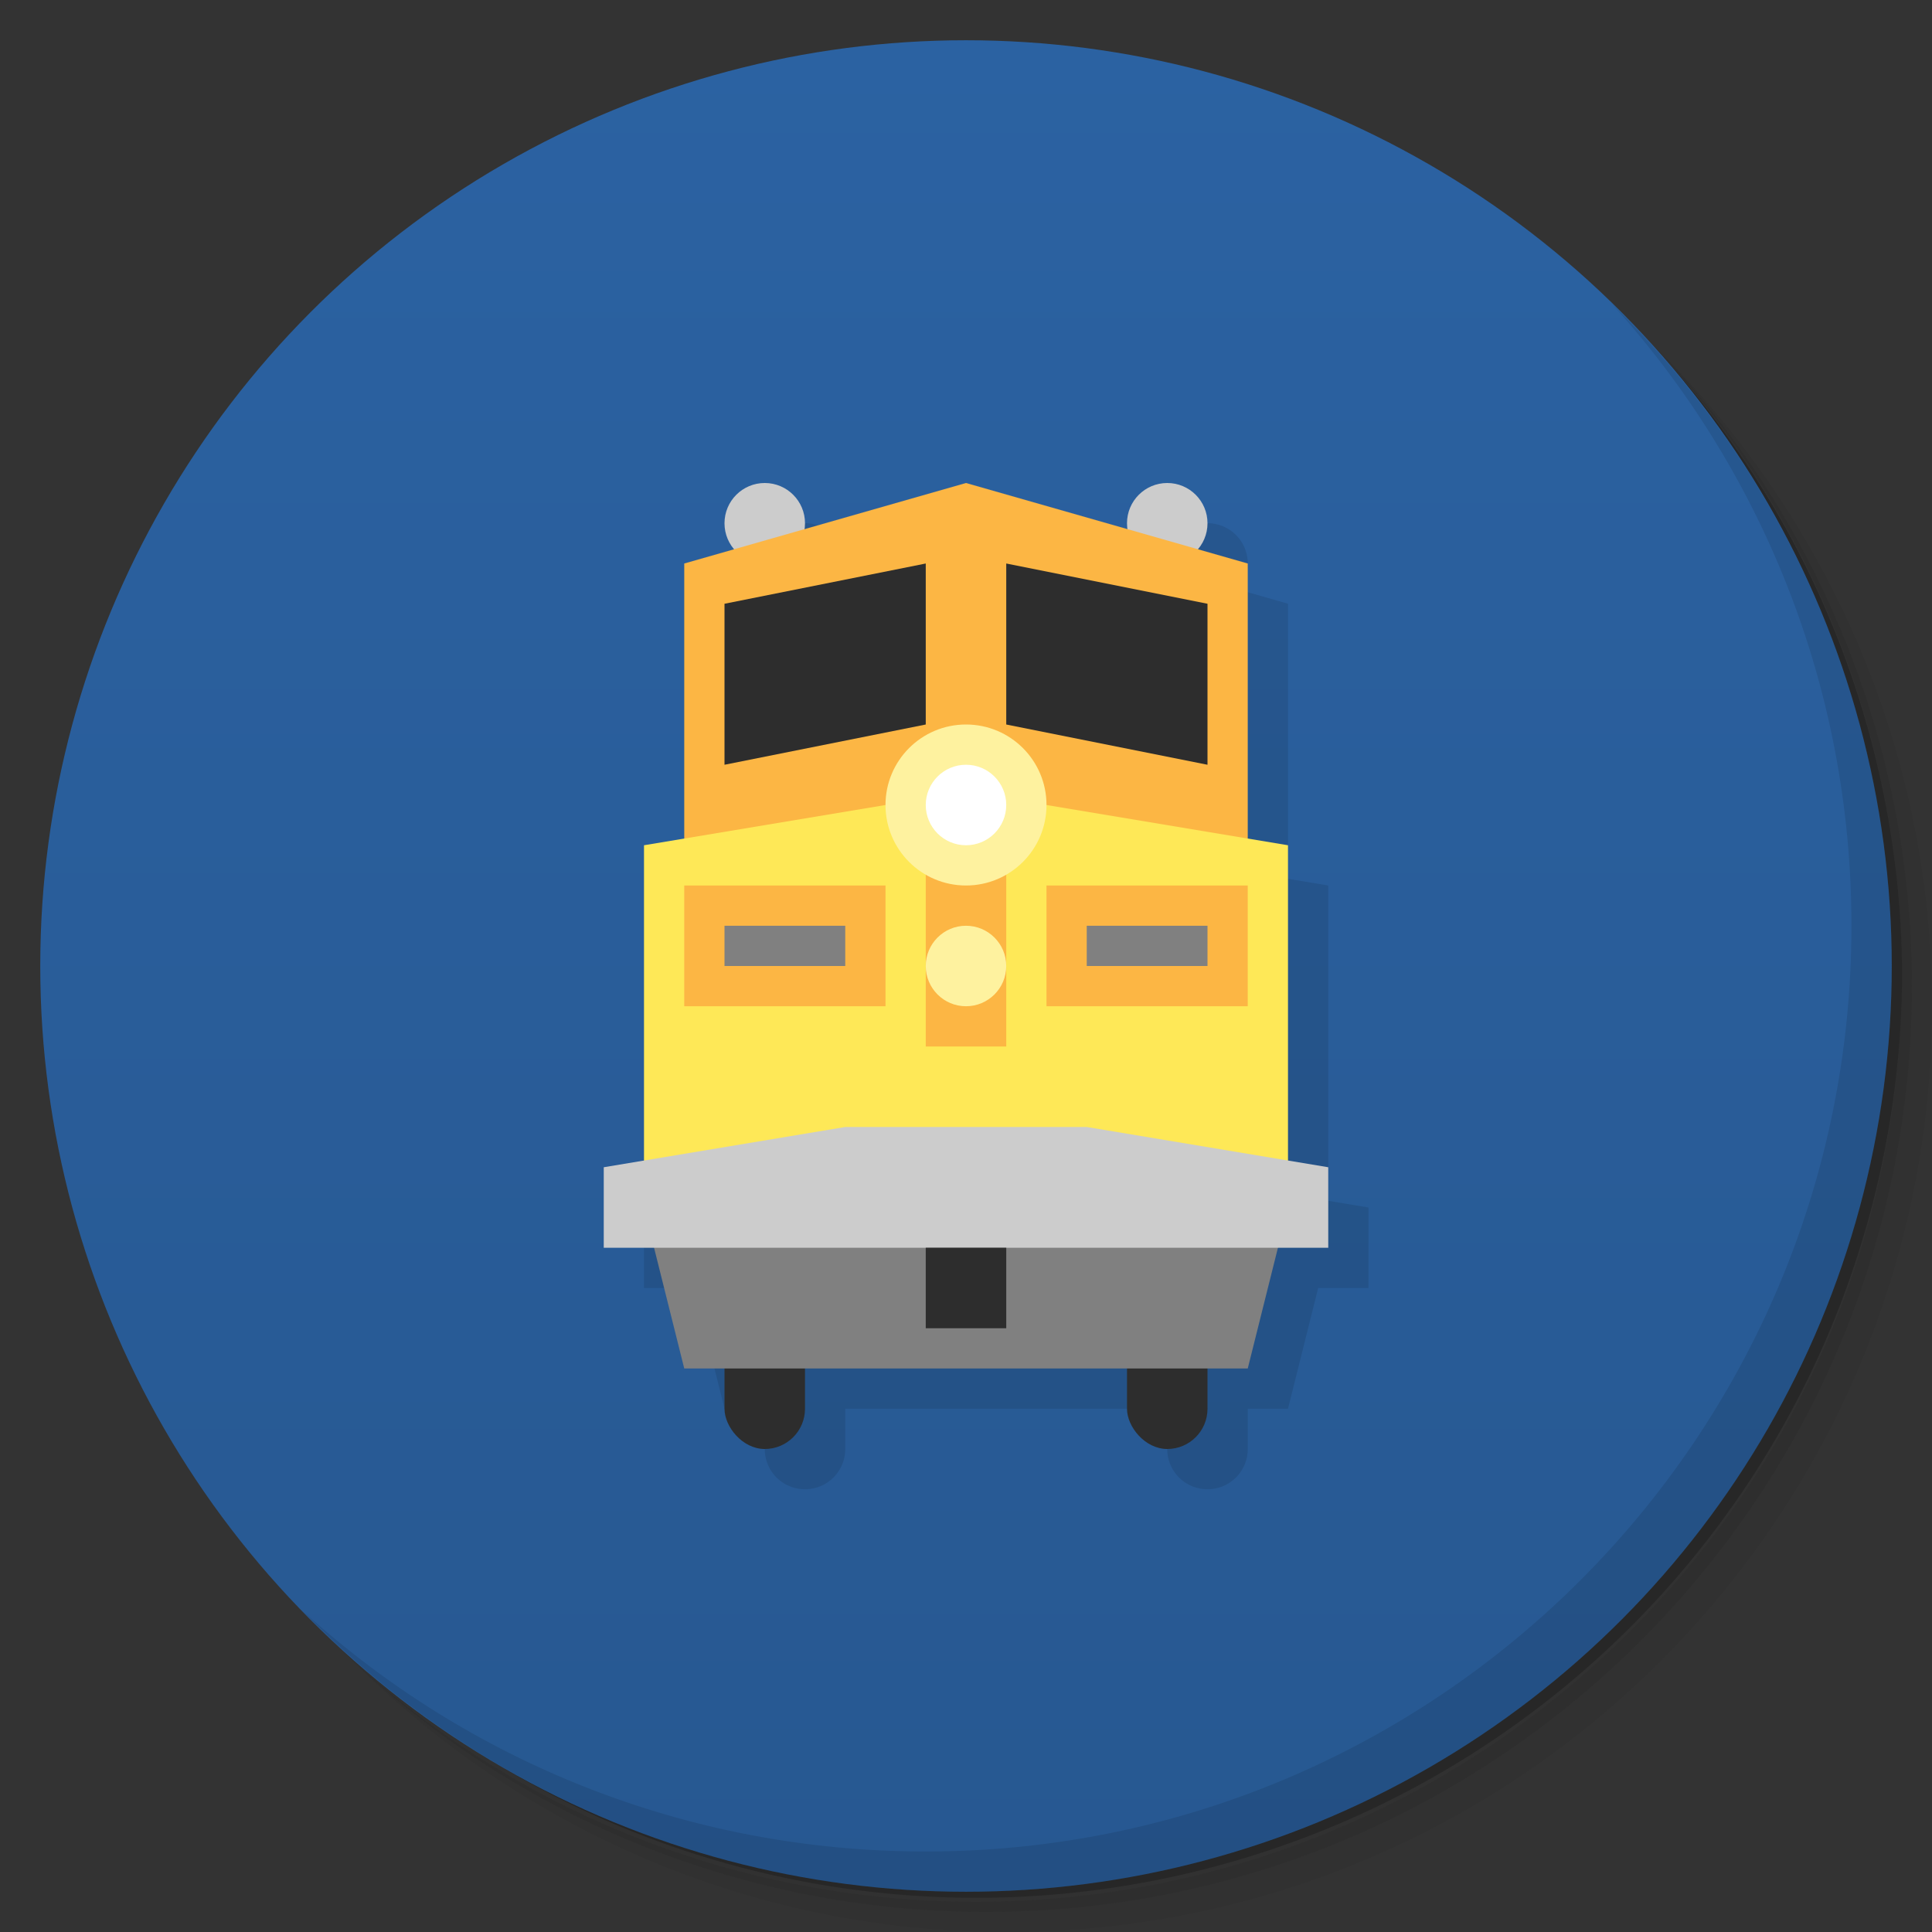 <svg version="1.1" viewBox="0 0 48 48" xmlns="http://www.w3.org/2000/svg">
 <rect x="0" y="0" width="48" height="48" fill="#333333" stroke="none"/>
 <defs>
  <linearGradient id="bg" x2="0" y1="1" y2="47" gradientUnits="userSpaceOnUse">
   <stop style="stop-color:#2b62a2" offset="0"/>
   <stop style="stop-color:#275891" offset="1"/>
  </linearGradient>
 </defs>
 <path d="m36.31 5c5.859 4.062 9.688 10.831 9.688 18.5 0 12.426-10.07 22.5-22.5 22.5-7.669 0-14.438-3.828-18.5-9.688 1.037 1.822 2.306 3.499 3.781 4.969 4.085 3.712 9.514 5.969 15.469 5.969 12.703 0 23-10.298 23-23 0-5.954-2.256-11.384-5.969-15.469-1.469-1.475-3.147-2.744-4.969-3.781zm4.969 3.781c3.854 4.113 6.219 9.637 6.219 15.719 0 12.703-10.297 23-23 23-6.081 0-11.606-2.364-15.719-6.219 4.16 4.144 9.883 6.719 16.219 6.719 12.703 0 23-10.298 23-23 0-6.335-2.575-12.06-6.719-16.219z" style="opacity:.05"/>
 <path d="m41.28 8.781c3.712 4.085 5.969 9.514 5.969 15.469 0 12.703-10.297 23-23 23-5.954 0-11.384-2.256-15.469-5.969 4.113 3.854 9.637 6.219 15.719 6.219 12.703 0 23-10.298 23-23 0-6.081-2.364-11.606-6.219-15.719z" style="opacity:.1"/>
 <path d="m31.25 2.375c8.615 3.154 14.75 11.417 14.75 21.13 0 12.426-10.07 22.5-22.5 22.5-9.708 0-17.971-6.135-21.12-14.75a23 23 0 0 0 44.875-7 23 23 0 0 0-16-21.875z" style="opacity:.2"/>
 <circle cx="24" cy="24" r="23" style="fill:url(#bg)"/>
 <path d="m20 13a1 1 0 0 0-1 1 1 1 0 0 0 0.238 0.646l-1.238 0.354v6.834l-1 0.166v7.834l-1 0.166v2h1.25l0.75 3h1v1c0 0.554 0.446 1 1 1s1-0.446 1-1v-1h8v1c0 0.554 0.446 1 1 1s1-0.446 1-1v-1h1l0.75-3h1.25v-2l-1-0.166v-7.834l-1-0.166v-6.834l-1.236-0.354a1 1 0 0 1 0.002-0.002 1 1 0 0 0 0.234-0.645 1 1 0 0 0-1-1 1 1 0 0 0-1 1 1 1 0 0 0 0.012 0.146l-4.012-1.147-4.012 1.147a1 1 0 0 0 0.012-0.146 1 1 0 0 0-1-1z" style="opacity:.1;paint-order:stroke fill markers"/>
 <path d="m40.03 7.531c3.712 4.084 5.969 9.514 5.969 15.469 0 12.703-10.297 23-23 23-5.954 0-11.384-2.256-15.469-5.969 4.178 4.291 10.01 6.969 16.469 6.969 12.703 0 23-10.298 23-23 0-6.462-2.677-12.291-6.969-16.469z" style="opacity:.1"/>
 <circle cx="19" cy="13" r="1" style="fill:#ccc;paint-order:stroke fill markers"/>
 <circle cx="29" cy="13" r="1" style="fill:#ccc;paint-order:stroke fill markers"/>
 <path d="m24 12-7 2v8h14v-8z" style="fill:#fcb644"/>
 <path d="m22 20h4l6 1v8h-16v-8z" style="fill:#fee857"/>
 <rect x="23" y="21" width="2" height="5" style="fill:#fcb644;paint-order:stroke fill markers"/>
 <circle cx="24" cy="20" r="2" style="fill:#fef29f;paint-order:stroke fill markers"/>
 <circle cx="24" cy="20" r="1" style="fill:#fff;paint-order:stroke fill markers"/>
 <circle cx="24" cy="24" r="1" style="fill:#fef29f;paint-order:stroke fill markers"/>
 <rect x="18" y="32" width="2" height="4" ry="1" style="fill:#2d2d2d;paint-order:stroke fill markers"/>
 <rect x="28" y="32" width="2" height="4" ry="1" style="fill:#2d2d2d;paint-order:stroke fill markers"/>
 <path d="m16 30 1 4h14l1-4z" style="fill:#808080"/>
 <path d="m15 29 6-1h6l6 1v2h-18z" style="fill:#ccc"/>
 <rect x="23" y="31" width="2" height="2" style="fill:#2d2d2d;paint-order:stroke fill markers"/>
 <path d="m25 14 5 1v4l-5-1z" style="fill:#2d2d2d"/>
 <path d="m23 14-5 1v4l5-1z" style="fill:#2d2d2d"/>
 <rect x="26" y="22" width="5" height="3" style="fill:#fcb644;paint-order:stroke fill markers"/>
 <rect x="27" y="23" width="3" height="1" style="fill:#808080;paint-order:stroke fill markers"/>
 <rect x="17" y="22" width="5" height="3" style="fill:#fcb644;paint-order:stroke fill markers"/>
 <rect x="18" y="23" width="3" height="1" style="fill:#808080;paint-order:stroke fill markers"/>
</svg>
